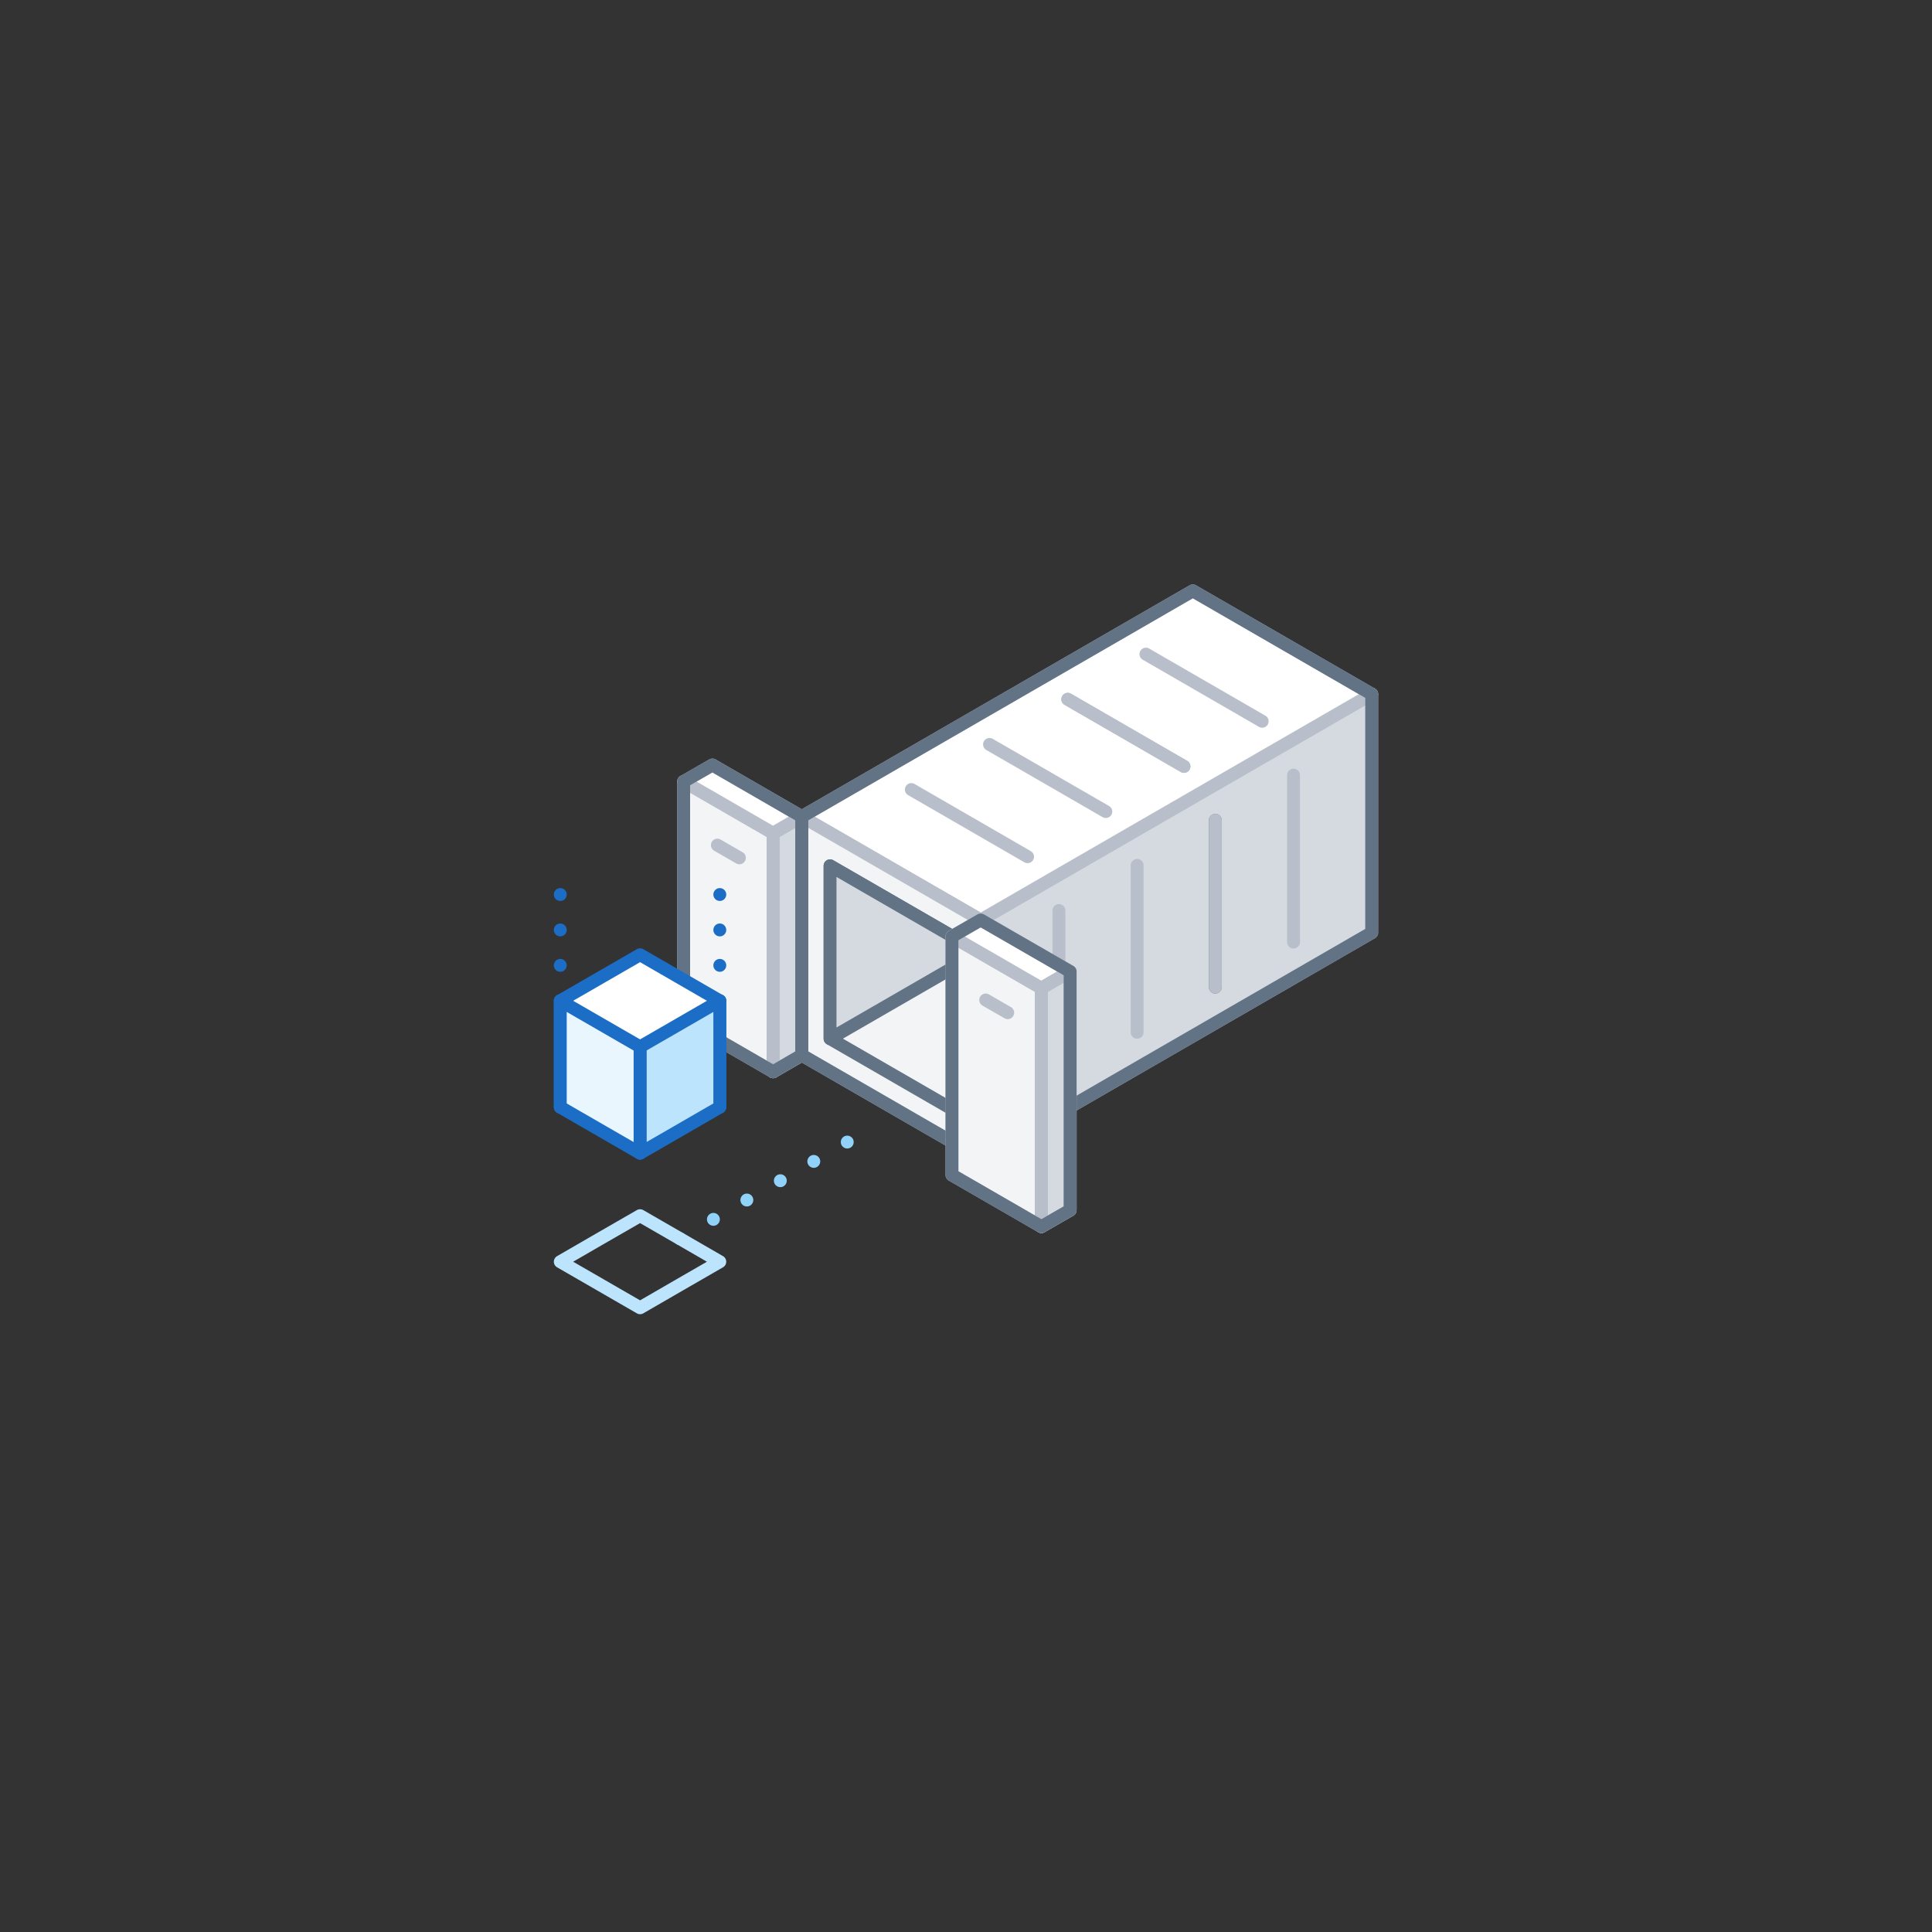 <svg xmlns="http://www.w3.org/2000/svg" viewBox="0 0 300 300"><rect x="0" y="0" width="300" height="300" fill="#333333" stroke="none"/><defs><style>.cls-1,.cls-10,.cls-14,.cls-15,.cls-2,.cls-3,.cls-6{fill:none;}.cls-2{stroke:#91d2fb;stroke-dasharray:0 6;}.cls-10,.cls-11,.cls-12,.cls-13,.cls-14,.cls-15,.cls-2,.cls-3,.cls-4,.cls-5,.cls-6,.cls-7,.cls-8,.cls-9{stroke-linecap:round;stroke-linejoin:round;stroke-width:2px;}.cls-3{stroke:#bde4fd;}.cls-4,.cls-9{fill:#d5dae0;}.cls-4,.cls-5,.cls-6,.cls-7{stroke:#b8bfca;}.cls-11,.cls-5{fill:#fff;}.cls-7,.cls-8{fill:#f2f4f6;}.cls-10,.cls-8,.cls-9{stroke:#627386;}.cls-11,.cls-12,.cls-13,.cls-14,.cls-15{stroke:#1b6dc6;}.cls-12{fill:#bde4fd;}.cls-13{fill:#e9f6fe;}.cls-15{stroke-dasharray:0 5.5;}</style></defs><title>container_registry_profiles</title><g id="Layer_2" data-name="Layer 2"><g id="Layer_1-2" data-name="Layer 1"><rect class="cls-1" width="300" height="300"/><line class="cls-2" x1="105.58" y1="192.34" x2="133.31" y2="176.33"/><polygon class="cls-3" points="111.77 195.92 105.58 192.34 99.39 188.77 93.19 192.34 87 195.92 93.19 199.49 99.39 203.07 105.58 199.49 111.77 195.92"/><polygon class="cls-4" points="213 144.82 188.71 158.85 176.57 165.86 164.43 172.87 152.28 179.88 152.28 170.62 152.28 161.36 152.28 152.1 152.28 142.85 164.43 135.84 176.57 128.82 200.85 114.8 213 107.79 213 117.05 213 126.31 213 135.57 213 144.82"/><polygon class="cls-5" points="124.5 126.81 152.28 142.85 213 107.79 185.22 91.75 124.5 126.81"/><line class="cls-6" x1="164.43" y1="141.39" x2="164.43" y2="167.31"/><polygon class="cls-7" points="124.5 163.84 152.28 179.88 152.28 142.85 124.5 126.81 124.5 163.84"/><polygon class="cls-8" points="128.89 161.28 128.89 134.44 147.89 145.41 147.89 172.25 128.89 161.28"/><polygon class="cls-9" points="147.89 145.41 128.89 134.44 128.89 161.28 147.89 150.31 147.89 145.41"/><line class="cls-6" x1="183.85" y1="119.01" x2="165.8" y2="108.58"/><line class="cls-6" x1="153.65" y1="115.59" x2="171.71" y2="126.02"/><line class="cls-6" x1="159.56" y1="133.03" x2="141.51" y2="122.6"/><polygon class="cls-7" points="120.05 129.38 106.16 121.36 106.16 158.4 120.05 166.42 120.05 129.38"/><polygon class="cls-4" points="124.5 163.84 120.05 166.42 120.05 129.38 124.5 126.81 124.5 163.84"/><polygon class="cls-5" points="110.62 118.79 106.16 121.36 120.05 129.38 124.5 126.81 110.62 118.79"/><polygon class="cls-6" points="124.5 163.84 120.05 166.42 120.05 129.38 124.5 126.81 124.5 163.84"/><polygon class="cls-10" points="110.62 118.79 106.16 121.36 106.16 158.4 120.05 166.42 124.5 163.84 124.5 126.81 110.62 118.79"/><line class="cls-6" x1="114.81" y1="133.2" x2="111.39" y2="131.23"/><line class="cls-6" x1="176.57" y1="134.38" x2="176.57" y2="160.3"/><line class="cls-10" x1="188.71" y1="127.37" x2="188.71" y2="153.29"/><line class="cls-6" x1="188.71" y1="127.37" x2="188.71" y2="153.29"/><line class="cls-6" x1="177.94" y1="101.57" x2="195.99" y2="112"/><line class="cls-6" x1="183.85" y1="119.01" x2="165.8" y2="108.58"/><line class="cls-6" x1="200.86" y1="120.36" x2="200.86" y2="146.28"/><polygon class="cls-10" points="213 107.79 185.22 91.75 124.5 126.81 124.5 163.84 152.28 179.88 164.43 172.87 176.57 165.86 188.71 158.85 213 144.82 213 135.57 213 126.31 213 117.05 213 107.79 213 107.79"/><polygon class="cls-7" points="161.71 153.44 147.82 145.42 147.82 182.45 161.71 190.47 161.71 153.44"/><polygon class="cls-5" points="152.28 142.85 147.82 145.42 161.71 153.44 166.17 150.86 152.28 142.85"/><polygon class="cls-4" points="166.17 187.9 161.71 190.47 161.71 153.44 166.17 150.86 166.17 187.9"/><polygon class="cls-6" points="166.17 187.9 161.71 190.47 161.71 153.44 166.17 150.86 166.17 187.9"/><line class="cls-6" x1="156.48" y1="157.25" x2="153.06" y2="155.28"/><polygon class="cls-10" points="152.28 142.85 147.82 145.42 147.82 182.45 161.71 190.47 166.17 187.9 166.17 150.86 152.28 142.85"/><polygon class="cls-11" points="99.39 148.25 87 155.4 87 171.92 99.39 164.77 111.77 171.92 111.77 155.4 99.39 148.25"/><polygon class="cls-12" points="111.77 171.92 99.39 179.07 99.39 162.55 111.77 155.4 111.77 171.92"/><polygon class="cls-13" points="87 171.92 99.39 179.07 99.39 162.55 87 155.4 87 171.92"/><line class="cls-14" x1="111.77" y1="138.9" x2="111.77" y2="138.9"/><line class="cls-15" x1="111.77" y1="144.4" x2="111.77" y2="152.65"/><line class="cls-14" x1="111.77" y1="155.4" x2="111.77" y2="155.4"/><line class="cls-14" x1="87" y1="138.9" x2="87" y2="138.9"/><line class="cls-15" x1="87" y1="144.4" x2="87" y2="152.65"/><line class="cls-14" x1="87" y1="155.4" x2="87" y2="155.4"/></g></g></svg>